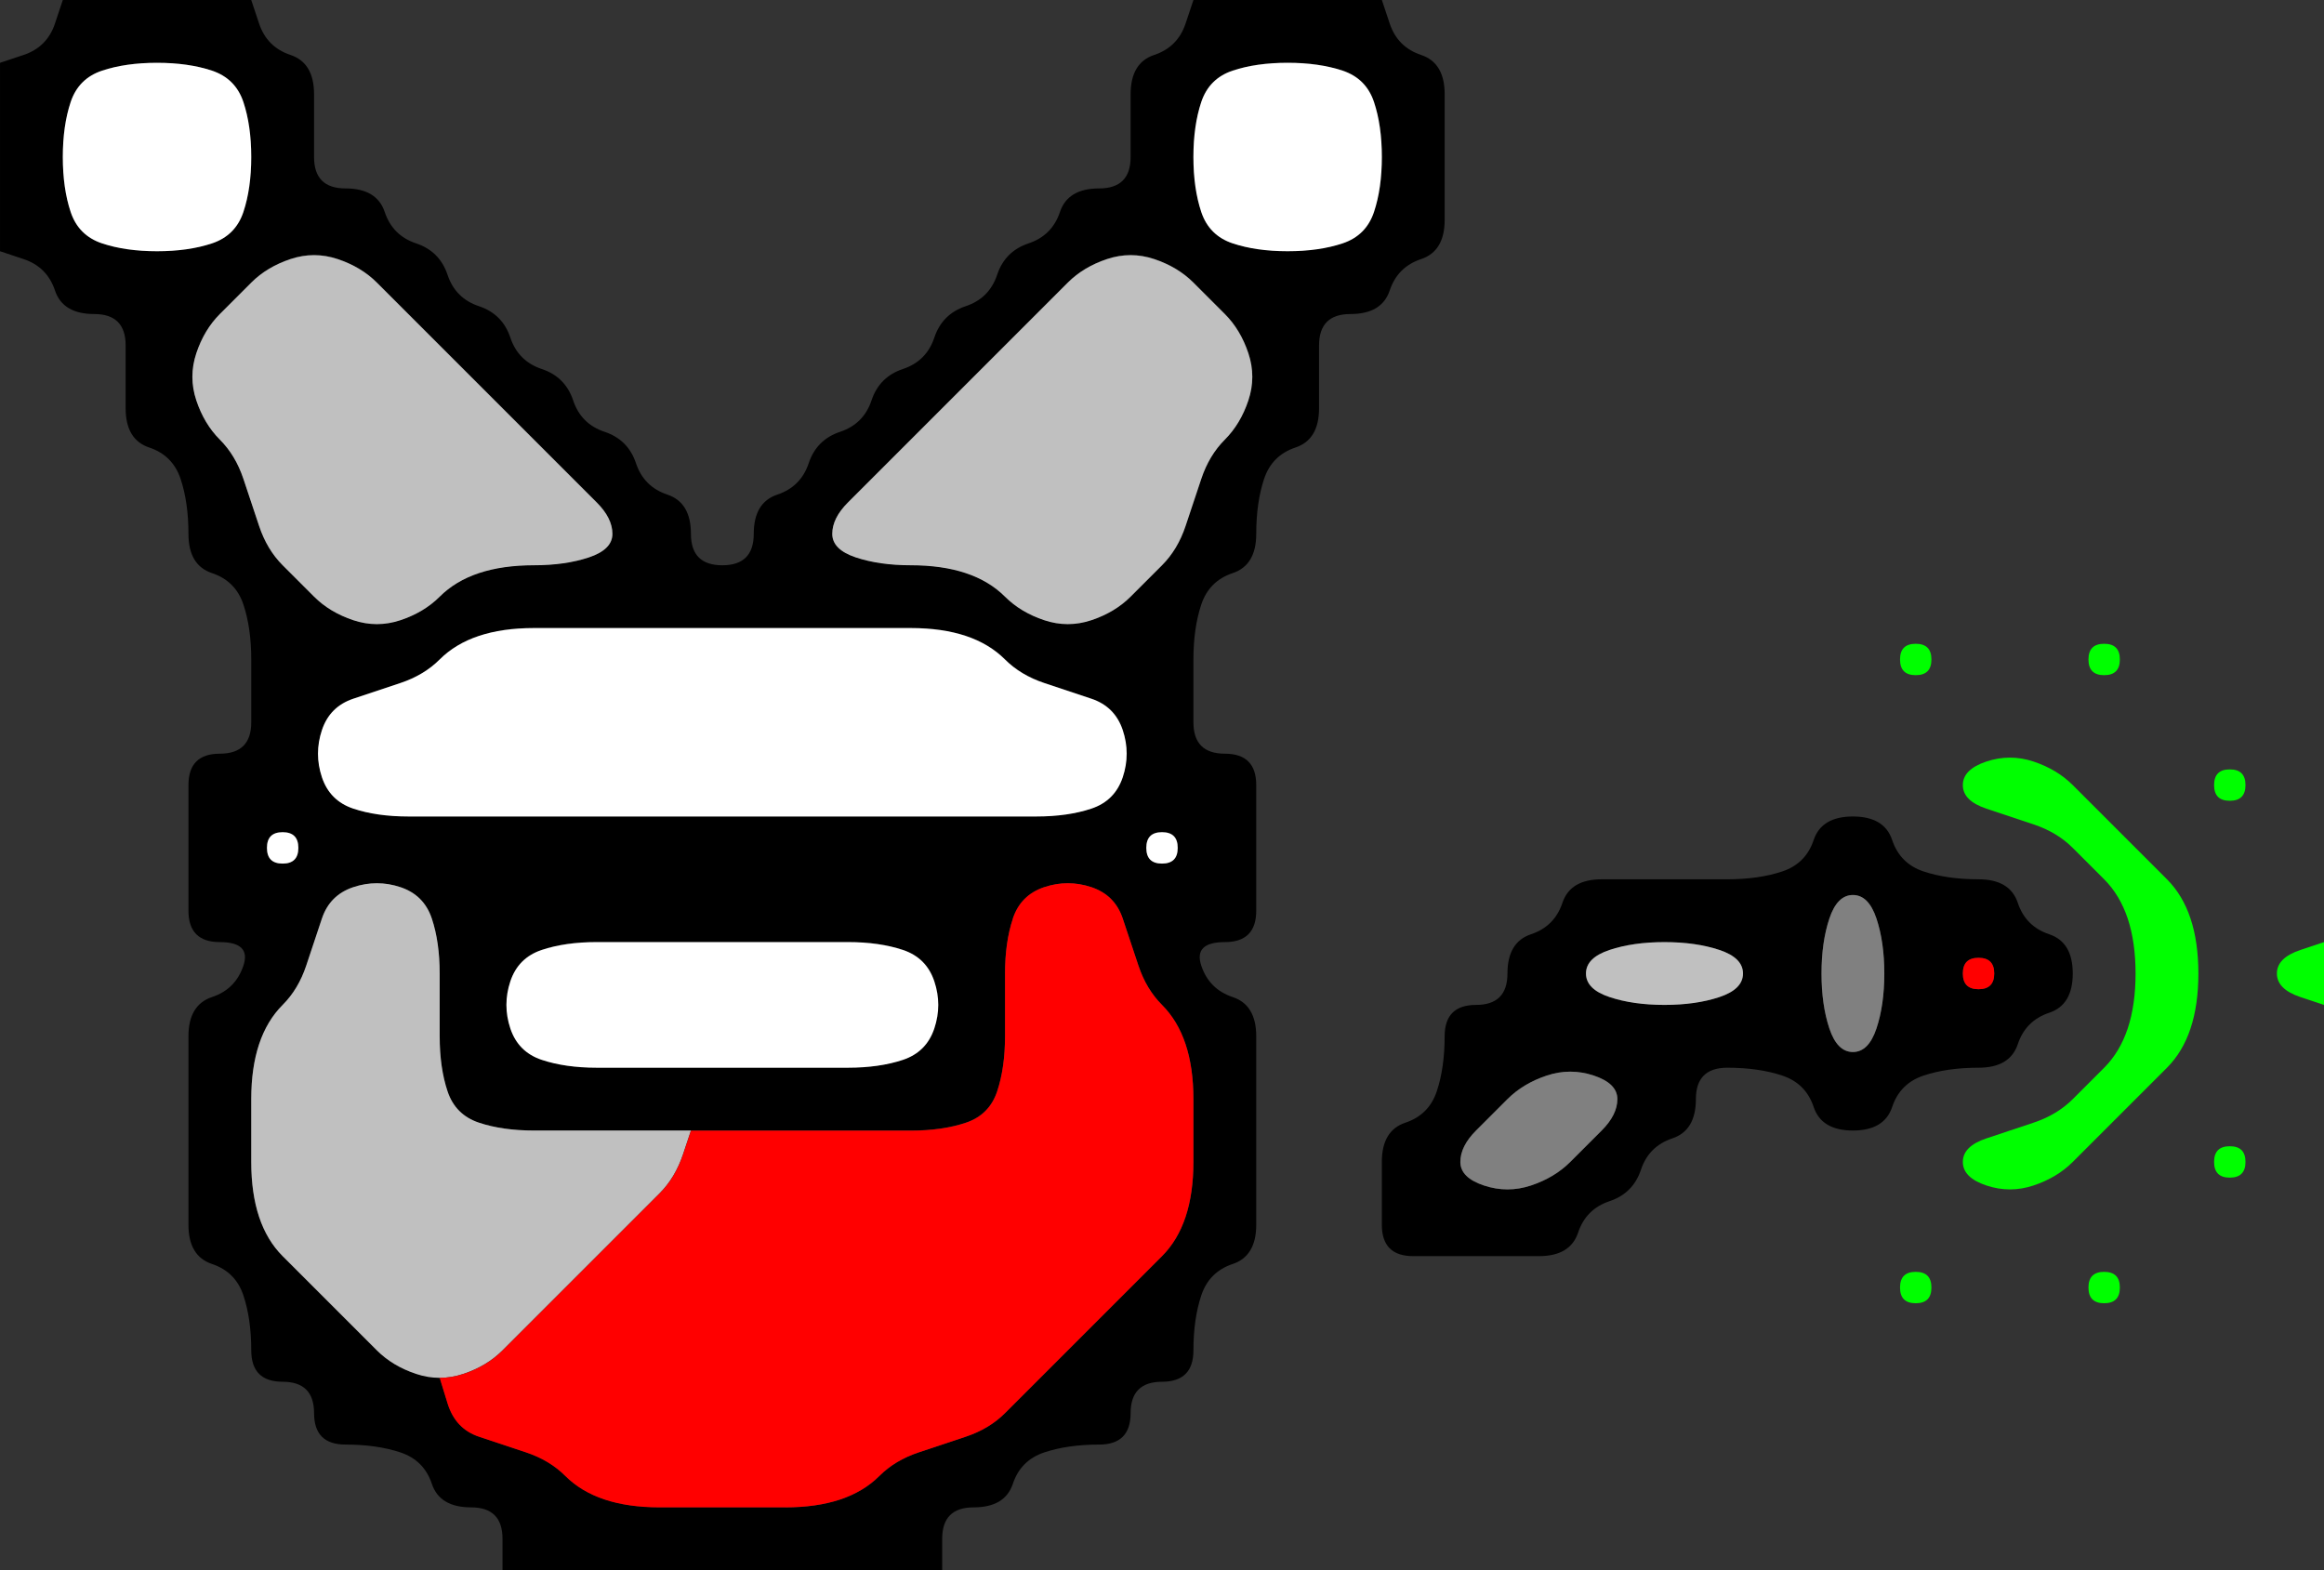 <svg width="37" height="25" version="1.1" viewBox="0 0 37 25" xmlns="http://www.w3.org/2000/svg">
 <rect x="0" y="0" width="37" height="25" fill="#333333" stroke="none"/>
 <g transform="translate(0)">
  <path d="m0 0.5v-0.5h1l-0.125 0.375q-0.125 0.375-0.5 0.5l-0.375 0.125v-0.5" fill-opacity="0"/>
  <path d="m0.875 0.375 0.125-0.375h3l0.125 0.375q0.125 0.375 0.5 0.5t0.375 0.625 0 1 0.5 0.5 0.625 0.375 0.5 0.5 0.5 0.5 0.5 0.5 0.5 0.5 0.5 0.5 0.5 0.5 0.5 0.5 0.5 0.5 0.5 0.5 0.375 0.625 0.5 0.5 0.5-0.5 0.375-0.625 0.5-0.5 0.5-0.5 0.5-0.5 0.5-0.5 0.5-0.5 0.5-0.5 0.5-0.5 0.5-0.5 0.5-0.5 0.625-0.375 0.5-0.5 0-1 0.375-0.625 0.5-0.5l0.125-0.375h3l0.125 0.375q0.125 0.375 0.5 0.5t0.375 0.625 0 1 0 1-0.375 0.625-0.5 0.5-0.625 0.375-0.5 0.5 0 1-0.375 0.625-0.5 0.5-0.125 0.875-0.375 0.625-0.5 0.5-0.125 0.875 0 1 0.5 0.5 0.5 0.5 0 1 0 1-0.5 0.5-0.375 0.375 0.5 0.5 0.375 0.625 0 1 0 1 0 1-0.375 0.625-0.5 0.5-0.125 0.875-0.5 0.5-0.5 0.5-0.5 0.5-0.875 0.125-0.5 0.5-0.625 0.375-0.5 0.5v0.5h-7v-0.5q0-0.5-0.5-0.5t-0.625-0.375-0.5-0.5-0.875-0.125-0.5-0.5-0.5-0.5-0.5-0.5-0.125-0.875-0.5-0.5-0.375-0.625 0-1 0-1 0-1 0.375-0.625 0.5-0.5-0.375-0.375-0.5-0.5 0-1 0-1 0.5-0.5 0.5-0.5 0-1-0.125-0.875-0.5-0.5-0.375-0.625-0.125-0.875-0.5-0.5-0.375-0.625 0-1-0.5-0.5-0.625-0.375-0.5-0.5l-0.375-0.125v-3l0.375-0.125q0.375-0.125 0.5-0.5m1.625 3.625q0.5 0 0.875-0.125t0.5-0.5 0.125-0.875-0.125-0.875-0.5-0.5-0.875-0.125-0.875 0.125-0.5 0.5-0.125 0.875 0.125 0.875 0.5 0.5 0.875 0.125m1.75 9.5q0 0.25 0.25 0.25t0.25-0.25-0.25-0.25-0.25 0.25m8.25 10.5q0.5 0 0.875-0.125t0.625-0.375 0.625-0.375 0.75-0.25 0.625-0.375 0.5-0.5 0.5-0.5 0.5-0.5 0.5-0.5 0.5-0.5 0.375-0.625 0.125-0.875 0-1-0.125-0.875-0.375-0.625-0.375-0.625-0.25-0.75-0.5-0.5-0.75 0-0.5 0.5-0.125 0.875 0 1-0.125 0.875-0.5 0.5-0.875 0.125-1 0-1 0-1 0-1 0-1 0-1 0-0.875-0.125-0.5-0.5-0.125-0.875 0-1-0.125-0.875-0.5-0.5-0.75 0-0.5 0.5-0.25 0.75-0.375 0.625-0.375 0.625-0.125 0.875 0 1 0.125 0.875 0.375 0.625 0.5 0.5 0.5 0.5 0.5 0.5 0.625 0.375l0.375 0.125-0.562-0.188 0.188 0.062q0.188 0.062 0.375 0.062h0.188-0.188l0.125 0.406q0.125 0.406 0.5 0.531t0.75 0.25 0.625 0.375 0.625 0.375 0.875 0.125 1 0 1 0m5.75-10.5q0 0.25 0.25 0.25t0.25-0.25-0.25-0.25-0.25 0.25m-1.75-0.5q0.5 0 0.875-0.125t0.5-0.5 0-0.75-0.5-0.5-0.75-0.25-0.625-0.375-0.625-0.375-0.875-0.125-1 0-1 0-1 0-1 0-1 0-1 0-0.875 0.125-0.625 0.375-0.625 0.375-0.75 0.25-0.5 0.5 0 0.75 0.5 0.5 0.875 0.125 1 0 1 0 1 0 1 0 1 0 1 0 1 0 1 0 1 0 1 0m0.125-3.125q0.375 0.125 0.75 0t0.625-0.375 0.5-0.5 0.375-0.625 0.25-0.75 0.375-0.625 0.375-0.625 0-0.75-0.375-0.625-0.5-0.5-0.625-0.375-0.75 0-0.625 0.375-0.5 0.5-0.5 0.5-0.5 0.5-0.5 0.5-0.5 0.5-0.5 0.5-0.5 0.5-0.25 0.5 0.375 0.375 0.875 0.125 0.875 0.125 0.625 0.375 0.625 0.375m-11 0q0.375 0.125 0.75 0t0.625-0.375 0.625-0.375 0.875-0.125 0.875-0.125 0.375-0.375-0.25-0.5-0.5-0.5-0.5-0.5-0.5-0.5-0.5-0.5-0.5-0.5-0.5-0.5-0.5-0.5-0.625-0.375-0.75 0-0.625 0.375-0.5 0.5-0.375 0.625 0 0.75 0.375 0.625 0.375 0.625 0.25 0.75 0.375 0.625 0.5 0.5 0.625 0.375m7.875 7.125q0.5 0 0.875-0.125t0.5-0.5 0-0.75-0.5-0.5-0.875-0.125-1 0-1 0-1 0-1 0-0.875 0.125-0.5 0.5 0 0.75 0.5 0.5 0.875 0.125 1 0 1 0 1 0 1 0m7-13q0.5 0 0.875-0.125t0.5-0.5 0.125-0.875-0.125-0.875-0.5-0.5-0.875-0.125-0.875 0.125-0.5 0.5-0.125 0.875 0.125 0.875 0.5 0.5 0.875 0.125"/>
  <path d="m4.125 0.375-0.125-0.375h15l-0.125 0.375q-0.125 0.375-0.5 0.5t-0.375 0.625 0 1-0.5 0.5-0.625 0.375-0.5 0.5-0.5 0.5-0.5 0.5-0.5 0.5-0.5 0.5-0.5 0.5-0.5 0.5-0.5 0.5-0.5 0.5-0.375 0.625-0.5 0.5-0.5-0.5-0.375-0.625-0.5-0.5-0.5-0.5-0.5-0.5-0.5-0.5-0.5-0.5-0.5-0.5-0.5-0.5-0.5-0.5-0.5-0.5-0.625-0.375-0.5-0.5 0-1-0.375-0.625-0.5-0.5" fill-opacity="0"/>
  <path d="m22.125 0.375-0.125-0.375h15v15l-0.375 0.125q-0.375 0.125-0.375 0.375t0.375 0.375l0.375 0.125v9h-22v-0.5q0-0.5 0.5-0.5t0.625-0.375 0.5-0.5 0.875-0.125 0.5-0.5 0.5-0.5 0.5-0.5 0.125-0.875 0.5-0.5 0.375-0.625 0-1 0-1 0-1-0.375-0.625-0.5-0.5 0.375-0.375 0.5-0.5 0-1 0-1-0.5-0.5-0.5-0.5 0-1 0.125-0.875 0.5-0.5 0.375-0.625 0.125-0.875 0.5-0.5 0.375-0.625 0-1 0.5-0.5 0.625-0.375 0.5-0.5 0.375-0.625 0-1 0-1-0.375-0.625-0.5-0.5m2.375 19.625q0.5 0 0.625-0.375t0.5-0.5 0.5-0.5 0.5-0.5 0.375-0.625 0.5-0.5 0.875 0.125 0.5 0.5 0.625 0.375 0.625-0.375 0.5-0.5 0.875-0.125 0.625-0.375 0.5-0.5 0.375-0.625-0.375-0.625-0.5-0.5-0.625-0.375-0.875-0.125-0.5-0.5-0.625-0.375-0.625 0.375-0.5 0.5-0.875 0.125-1 0-1 0-0.625 0.375-0.5 0.5-0.375 0.625-0.5 0.5-0.5 0.5-0.125 0.875-0.5 0.5-0.375 0.625 0 1 0.5 0.5 1 0 1 0m5.75-9.5q0 0.25 0.25 0.25t0.25-0.25-0.25-0.25-0.25 0.25m0 10q0 0.25 0.25 0.25t0.25-0.25-0.25-0.25-0.25 0.25m1.375-1.625q0.375 0.125 0.75 0t0.625-0.375 0.5-0.5 0.5-0.5 0.5-0.5 0.375-0.625 0.125-0.875-0.125-0.875-0.375-0.625-0.5-0.5-0.5-0.5-0.5-0.5-0.625-0.375-0.75 0-0.375 0.375 0.375 0.375 0.75 0.25 0.625 0.375 0.5 0.5 0.375 0.625 0.125 0.875-0.125 0.875-0.375 0.625-0.5 0.5-0.625 0.375-0.75 0.25-0.375 0.375 0.375 0.375m3.625-6.375q0 0.25 0.25 0.25t0.25-0.25-0.25-0.25-0.25 0.25m-2-2q0 0.25 0.25 0.25t0.25-0.25-0.25-0.25-0.25 0.25m0 10q0 0.25 0.25 0.25t0.25-0.25-0.25-0.25-0.25 0.25m2-2q0 0.25 0.25 0.25t0.25-0.25-0.25-0.25-0.25 0.25" fill-opacity="0"/>
  <path d="m1.125 1.625q0.125-0.375 0.5-0.5t0.875-0.125 0.875 0.125 0.5 0.5 0.125 0.875-0.125 0.875-0.5 0.5-0.875 0.125-0.875-0.125-0.5-0.5-0.125-0.875 0.125-0.875" fill="#fff"/>
  <path d="m19.125 1.625q0.125-0.375 0.5-0.5t0.875-0.125 0.875 0.125 0.5 0.5 0.125 0.875-0.125 0.875-0.5 0.5-0.875 0.125-0.875-0.125-0.5-0.5-0.125-0.875 0.125-0.875" fill="#fff"/>
  <path d="m0 4.5v-0.5l0.375 0.125q0.375 0.125 0.5 0.5t0.625 0.375 0.5 0.5 0 1 0.375 0.625 0.5 0.5 0.125 0.875 0.375 0.625 0.5 0.5 0.125 0.875 0 1-0.5 0.5-0.5 0.5 0 1 0 1 0.5 0.5 0.375 0.375-0.5 0.5-0.375 0.625 0 1 0 1 0 1 0.375 0.625 0.5 0.5 0.125 0.875 0.5 0.5 0.5 0.5 0.5 0.5 0.875 0.125 0.5 0.5 0.625 0.375 0.5 0.5v0.5h-8v-20.5" fill-opacity="0"/>
  <g>
   <path d="m4 4.5q0.25-0.25 0.625-0.375t0.75 0 0.625 0.375 0.5 0.5 0.5 0.5 0.5 0.5 0.5 0.5 0.5 0.5 0.5 0.5 0.5 0.5 0.25 0.5-0.375 0.375-0.875 0.125-0.875 0.125-0.625 0.375-0.625 0.375-0.75 0-0.625-0.375-0.5-0.5-0.375-0.625-0.25-0.75-0.375-0.625-0.375-0.625 0-0.75 0.375-0.625 0.5-0.5" fill="#c0c0c0"/>
   <path d="m17 4.5q0.25-0.25 0.625-0.375t0.75 0 0.625 0.375 0.5 0.5 0.375 0.625 0 0.75-0.375 0.625-0.375 0.625-0.25 0.75-0.375 0.625-0.5 0.5-0.625 0.375-0.75 0-0.625-0.375-0.625-0.375-0.875-0.125-0.875-0.125-0.375-0.375 0.25-0.5 0.5-0.5 0.5-0.5 0.5-0.5 0.5-0.5 0.5-0.5 0.5-0.5 0.5-0.5" fill="#c0c0c0"/>
   <path d="m7 10.5q0.25-0.25 0.625-0.375t0.875-0.125 1 0 1 0 1 0 1 0 1 0 1 0 0.875 0.125 0.625 0.375 0.625 0.375 0.75 0.25 0.5 0.5 0 0.75-0.5 0.5-0.875 0.125-1 0-1 0-1 0-1 0-1 0-1 0-1 0-1 0-1 0-1 0-0.875-0.125-0.5-0.5 0-0.75 0.5-0.5 0.75-0.25 0.625-0.375" fill="#fff"/>
  </g>
  <g fill="#0f0">
   <path d="m30.25 10.5q0-0.25 0.25-0.25t0.25 0.25-0.25 0.25-0.25-0.25"/>
   <path d="m33.25 10.5q0-0.25 0.25-0.25t0.25 0.25-0.25 0.25-0.25-0.25"/>
   <path d="m31.25 12.5q0-0.25 0.375-0.375t0.75 0 0.625 0.375 0.5 0.5 0.5 0.5 0.5 0.5 0.375 0.625 0.125 0.875-0.125 0.875-0.375 0.625-0.5 0.5-0.5 0.5-0.5 0.5-0.625 0.375-0.75 0-0.375-0.375 0.375-0.375 0.75-0.25 0.625-0.375 0.5-0.5 0.375-0.625 0.125-0.875-0.125-0.875-0.375-0.625-0.5-0.5-0.625-0.375-0.75-0.25-0.375-0.375"/>
   <path d="m35.25 12.5q0-0.25 0.25-0.25t0.25 0.25-0.25 0.25-0.25-0.25"/>
  </g>
  <g>
   <path d="m4.25 13.5q0-0.25 0.25-0.25t0.25 0.25-0.25 0.25-0.25-0.25" fill="#fff"/>
   <path d="m18.25 13.5q0-0.25 0.25-0.25t0.25 0.25-0.25 0.25-0.25-0.25" fill="#fff"/>
   <path d="m28.875 13.375q0.125-0.375 0.625-0.375t0.625 0.375 0.5 0.5 0.875 0.125 0.625 0.375 0.5 0.5 0.375 0.625-0.375 0.625-0.5 0.5-0.625 0.375-0.875 0.125-0.5 0.5-0.625 0.375-0.625-0.375-0.5-0.5-0.875-0.125-0.5 0.5-0.375 0.625-0.5 0.5-0.5 0.5-0.5 0.5-0.625 0.375-1 0-1 0-0.5-0.5 0-1 0.375-0.625 0.5-0.5 0.125-0.875 0.5-0.5 0.5-0.5 0.375-0.625 0.5-0.5 0.625-0.375 1 0 1 0 0.875-0.125 0.5-0.5m-5.25 5.5q0.375 0.125 0.75 0t0.625-0.375 0.5-0.5 0.25-0.5-0.375-0.375-0.75 0-0.625 0.375-0.5 0.5-0.25 0.5 0.375 0.375m2.875-2.875q0.5 0 0.875-0.125t0.375-0.375-0.375-0.375-0.875-0.125-0.875 0.125-0.375 0.375 0.375 0.375 0.875 0.125m2.625 0.375q0.125 0.375 0.375 0.375t0.375-0.375 0.125-0.875-0.125-0.875-0.375-0.375-0.375 0.375-0.125 0.875 0.125 0.875m2.125-0.875q0 0.25 0.25 0.25t0.25-0.25-0.25-0.25-0.25 0.25"/>
   <path d="m5.125 14.625q0.125-0.375 0.5-0.5t0.75 0 0.5 0.5 0.125 0.875 0 1 0.125 0.875 0.5 0.5 0.875 0.125 1 0 1 0h0.5l-0.125 0.375q-0.125 0.375-0.375 0.625t-0.5 0.5-0.5 0.5-0.5 0.5-0.5 0.5-0.5 0.5-0.625 0.375-0.75 0-0.625-0.375-0.5-0.5-0.5-0.5-0.5-0.5-0.375-0.625-0.125-0.875 0-1 0.125-0.875 0.375-0.625 0.375-0.625 0.25-0.75m6 3.375h-0.875 0.25q0.25 0 0.5 0h0.25-0.125" fill="#c0c0c0"/>
   <path d="m16.125 14.625q0.125-0.375 0.5-0.5t0.75 0 0.5 0.5 0.25 0.75 0.375 0.625 0.375 0.625 0.125 0.875 0 1-0.125 0.875-0.375 0.625-0.5 0.5-0.5 0.5-0.5 0.5-0.5 0.5-0.5 0.5-0.625 0.375-0.75 0.25-0.625 0.375-0.625 0.375-0.875 0.125-1 0-1 0-0.875-0.125-0.625-0.375-0.625-0.375-0.75-0.25-0.5-0.531l-0.125-0.406h-0.188 0.188q0.188 0 0.375-0.062l0.188-0.062-0.562 0.188 0.375-0.125q0.375-0.125 0.625-0.375t0.5-0.5 0.5-0.5 0.5-0.5 0.5-0.5 0.5-0.5 0.375-0.625l0.125-0.375h0.5q0.5 0 1 0t1 0 1 0 0.875-0.125 0.5-0.5 0.125-0.875 0-1 0.125-0.875m-4.75 3.375h-0.625 0.25q0.25 0 0.5 0h0.25-0.375" fill="#f00"/>
   <path d="m29.125 14.625q0.125-0.375 0.375-0.375t0.375 0.375 0.125 0.875-0.125 0.875-0.375 0.375-0.375-0.375-0.125-0.875 0.125-0.875" fill="#808080"/>
   <path d="m8.125 15.625q0.125-0.375 0.5-0.5t0.875-0.125 1 0 1 0 1 0 1 0 0.875 0.125 0.5 0.5 0 0.75-0.5 0.5-0.875 0.125-1 0-1 0-1 0-1 0-0.875-0.125-0.5-0.5 0-0.75" fill="#fff"/>
   <path d="m25.25 15.5q0-0.25 0.375-0.375t0.875-0.125 0.875 0.125 0.375 0.375-0.375 0.375-0.875 0.125-0.875-0.125-0.375-0.375" fill="#c0c0c0"/>
   <path d="m31.25 15.5q0-0.25 0.25-0.25t0.25 0.25-0.25 0.25-0.25-0.25" fill="#f00"/>
   <path d="m36.25 15.5q0-0.25 0.375-0.375l0.375-0.125v1l-0.375-0.125q-0.375-0.125-0.375-0.375" fill="#0f0"/>
   <path d="m24 17.5q0.25-0.25 0.625-0.375t0.75 0 0.375 0.375-0.25 0.5-0.5 0.5-0.625 0.375-0.75 0-0.375-0.375 0.25-0.5 0.5-0.5" fill="#808080"/>
  </g>
  <g fill="#0f0">
   <path d="m35.25 18.5q0-0.25 0.25-0.25t0.25 0.25-0.25 0.25-0.25-0.25"/>
   <path d="m30.25 20.5q0-0.25 0.25-0.25t0.25 0.25-0.25 0.25-0.25-0.25"/>
   <path d="m33.25 20.5q0-0.25 0.25-0.25t0.25 0.25-0.25 0.25-0.25-0.25"/>
  </g>
 </g>
</svg>
